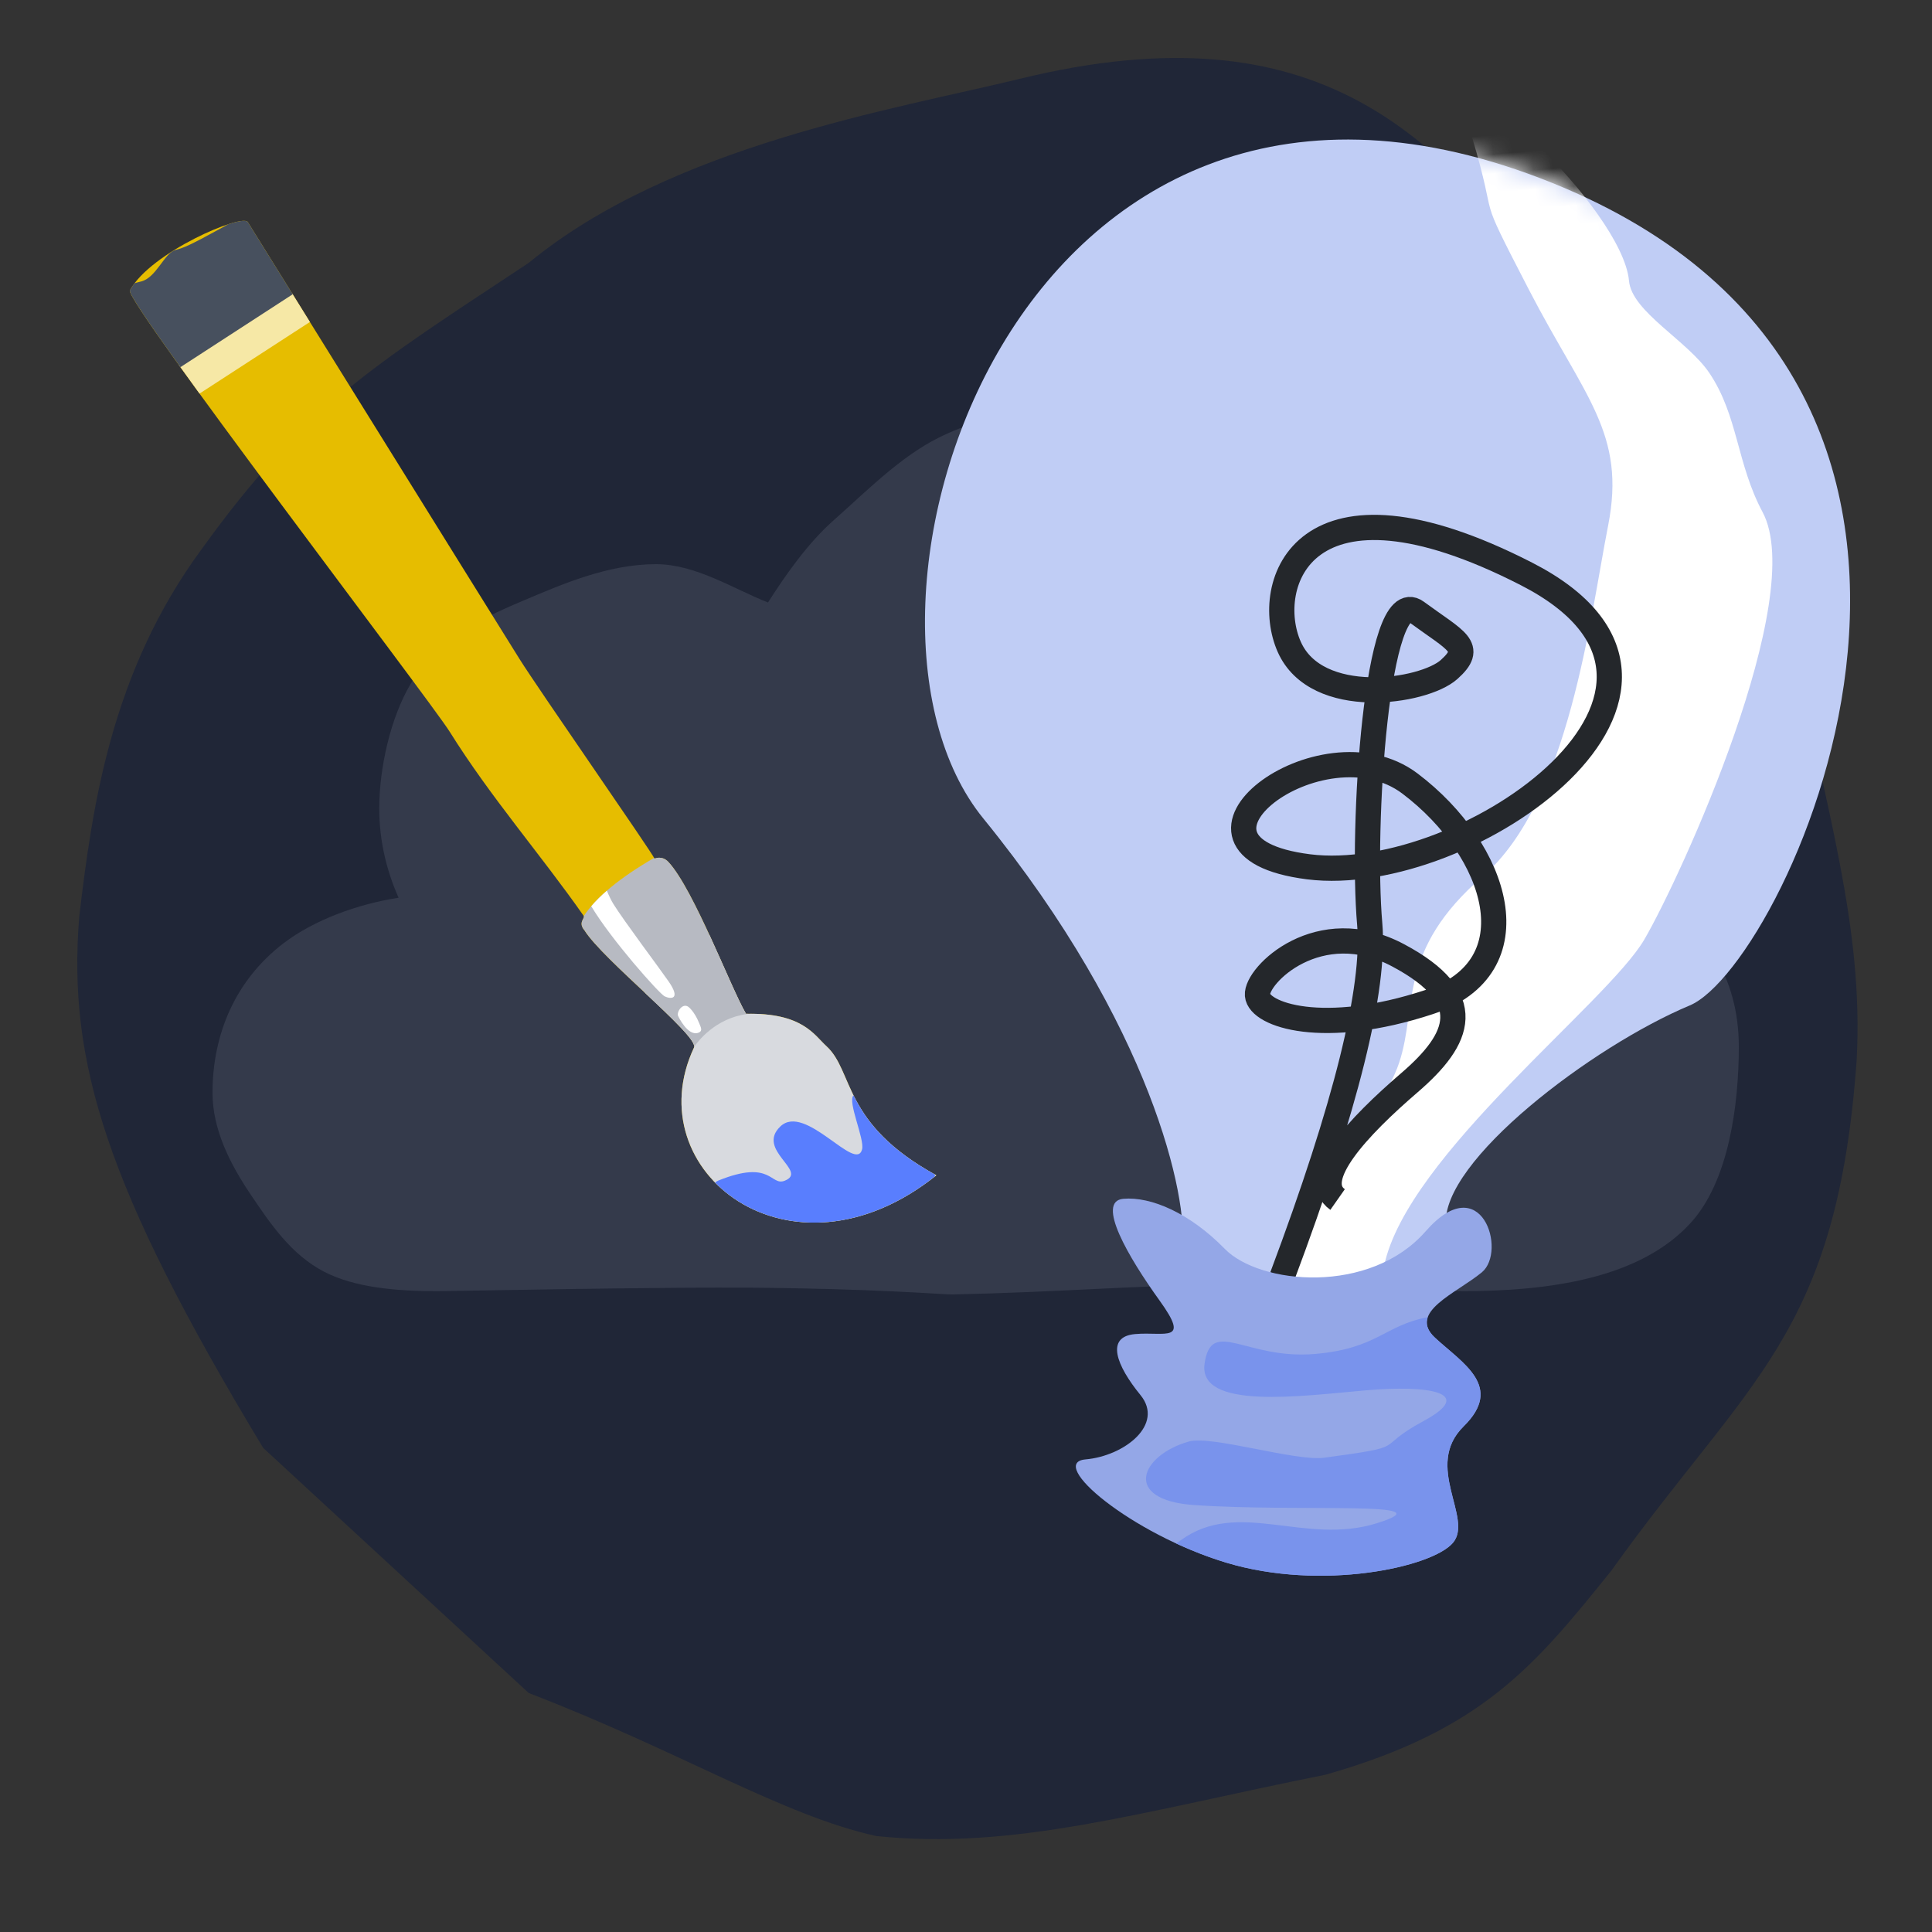 <?xml version="1.0" encoding="UTF-8"?>
<svg width="100px" height="100px" viewBox="0 0 100 100" version="1.1" xmlns="http://www.w3.org/2000/svg" xmlns:xlink="http://www.w3.org/1999/xlink">
    <rect x="0" y="0" width="100" height="100" fill="#333333" stroke="none"/>
    <!-- Generator: Sketch 52.5 (67469) - http://www.bohemiancoding.com/sketch -->
    <title>personality/creative</title>
    <desc>Created with Sketch.</desc>
    <defs>
        <path d="M23.995,84.866 L10.248,72.176 C2.121,58.712 0.121,52.205 0.731,44.682 C1.405,38.982 2.376,32.02 7.076,25.648 C12.37,18.297 15.884,16.216 23.995,10.843 C31.407,4.747 42.97,2.889 49.375,1.326 C65.138,-2.543 71.07,4.596 76.869,11.901 C83.322,19.363 87.22,21.979 89.559,30.935 C91.09,39.067 93.103,45.115 92.731,52.084 C91.715,66.353 87.151,68.57 80.041,78.521 C76.085,83.442 73.358,86.791 65.237,89.096 C55.649,91.016 49.118,93.018 41.972,92.268 C37.092,91.183 31.894,87.909 23.995,84.866 Z" id="path-1"></path>
        <path d="M24.23,56.503 C24.23,53.194 32.591,47.935 37.792,46.275 C42.992,44.615 59.908,15.62 33.805,2.941 C7.701,-9.738 -5.564,21.982 2.208,33.444 C9.981,44.906 11.077,54.015 10.529,56.503 C9.981,58.99 15.78,65.557 19.392,62.894 C23.004,60.231 24.23,59.811 24.23,56.503 Z" id="path-3"></path>
        <path d="M18.82,7.479 C18.673,7.8 18.726,8.156 19.1,8.568 C20.409,10.011 22.447,11.395 20.18,13.267 C17.913,15.139 20.288,18.054 19.1,19.226 C17.913,20.397 12.1,21.134 7.324,19.226 C6.457,18.879 5.615,18.462 4.829,18.012 C4.912,17.964 4.993,17.917 5.072,17.869 C8.237,15.959 11.434,18.719 15.281,17.869 C19.129,17.02 11.434,16.973 5.941,16.113 C2.202,15.527 3.389,13.298 5.941,12.811 C7.138,12.582 11.362,14.329 12.851,14.257 C17.515,14.032 15.281,14.047 18.14,12.811 C20.999,11.574 18.569,10.97 15.281,10.97 C11.993,10.97 6.548,11.248 7.104,8.865 C7.66,6.483 9.258,8.865 12.851,8.865 C16.099,8.865 16.545,7.702 18.82,7.479 Z" id="path-5"></path>
    </defs>
    <g id="personality/creative" stroke="none" stroke-width="1" fill="none" fill-rule="evenodd">
        <g id="illustation" transform="translate(2.599, 2.198)">
            <g id="Group-2" transform="translate(0.772, 0.565)">
                <mask id="mask-2" fill="white">
                    <use xlink:href="#path-1"></use>
                </mask>
                <use id="Mask" fill="#202637" xlink:href="#path-1"></use>
                <path d="M19.253,64.068 C17.189,64.068 14.996,63.89 13.397,63.057 C11.7,62.174 10.629,60.589 9.585,59.038 C8.554,57.506 7.629,55.716 7.629,53.805 C7.629,50.712 8.847,47.942 11.3,46.063 C12.865,44.865 15.13,44.029 17.26,43.704 C16.622,42.271 16.259,40.717 16.259,39.084 C16.259,36.976 16.844,34.393 17.877,32.645 C19.183,30.437 21.205,29.384 23.673,28.343 C25.721,27.479 28.076,26.439 30.581,26.439 C32.648,26.439 34.607,27.726 36.381,28.422 C37.312,26.959 38.465,25.324 39.8,24.147 C41.369,22.765 43.188,20.904 45.193,19.902 C47.949,18.523 51.057,18.238 54.346,18.238 C58.271,18.238 61.606,19.802 64.728,21.485 C67.964,23.229 71.711,25.264 73.538,28.093 C75.057,30.445 74.942,33.437 74.942,36.423 C74.942,37.289 74.868,38.14 74.735,38.974 C77.525,39.395 80.04,41.419 82.03,43.042 C84.858,45.348 86.629,47.754 86.629,51.423 C86.629,54.419 86.116,58.361 84.144,60.528 C81.519,63.412 76.825,64.068 72.309,64.068 C66.257,63.869 61.718,63.77 58.692,63.77 C55.6,63.77 51.34,64.124 45.91,64.238 C45.482,64.247 41.949,63.931 35.312,63.886 C33.495,63.874 30.557,63.896 26.497,63.952 C25.09,63.971 22.675,64.01 19.253,64.068 Z" id="Fill-1" fill="#343A4B" mask="url(#mask-2)"></path>
            </g>
        </g>
        <g id="pencil-copy-2" transform="translate(27.765, 37.816) scale(-1, 1) rotate(-248) translate(-27.765, -37.816) translate(-3.735, 26.316)">
            <path d="M29.798,-18.792 C29.798,-17.282 29.855,3.666 29.855,7.829 C29.855,9.691 29.343,19.968 29.405,20.305 C29.405,20.305 28.976,20.353 28.885,20.839 C28.525,22.756 29.615,28.138 29.646,29.627 C27.135,31.12 27.236,32.421 27.004,33.249 C26.48,35.118 28.451,37.076 25.721,41.935 C35.303,43.059 38.809,33.523 32.85,29.678 C32.309,29.33 34.447,23.347 34.447,21.53 C34.529,20.996 34.076,21.023 34.084,20.874 C34.29,16.972 34.915,13.136 34.915,9.116 C34.915,7.206 37.376,-18.733 36.848,-19.029 C34.871,-20.14 29.798,-19.326 29.798,-18.792 Z" id="Mask" fill="#E6BD00" transform="translate(31.321, 11.221) rotate(280) translate(-31.321, -11.221) "></path>
            <path d="M7.032,1.432 C7.585,1.566 8.175,1.712 8.794,1.867 L7.497,8.554 C6.893,8.449 6.318,8.349 5.779,8.255 C5.853,7.848 5.932,7.395 6.009,6.936 C6.308,5.128 6.341,4.859 6.374,4.411 C6.417,3.838 6.922,2.869 6.969,2.092 C6.984,1.847 7.005,1.627 7.032,1.432 Z" id="Path" fill="#F6E8A6"></path>
            <path d="M1.223,6.528 C1.243,6.377 1.262,6.224 1.28,6.07 C1.494,4.24 1.493,3.964 1.436,3.497 C1.362,2.9 2.409,2.033 2.279,1.22 C2.261,1.103 2.247,0.993 2.239,0.888 C2.317,0.756 2.401,0.634 2.49,0.526 C2.592,0.401 4.449,0.801 7.155,1.462 L5.835,8.265 C3.529,7.864 1.882,7.577 1.5,7.51 C1.36,7.485 1.263,7.105 1.223,6.528 Z" id="Path" fill="#47505E"></path>
            <path d="M46.181,11.623 C47.924,12.43 49.535,13.167 49.763,12.921 C54.585,7.72 63.367,12.829 60.596,22.07 C56.284,18.538 54.014,20.139 52.264,19.298 C51.49,18.926 50.191,18.8 49.156,16.067 C48.391,15.949 46.538,15.929 44.68,15.841 C44.879,14.23 45.379,12.824 46.181,11.623 Z" id="Path" fill="#D8DADF"></path>
            <path d="M56.656,11.311 C59.843,12.625 62.199,16.593 60.622,21.981 C60.592,21.993 60.561,22.005 60.53,22.017 C58.233,20.153 56.518,19.75 55.153,19.645 C55.334,19.224 57.466,19.339 57.911,19.009 C58.939,18.246 54.572,17.187 55.225,15.536 C55.877,13.884 57.914,16.018 57.916,14.696 C57.917,13.882 56.618,14.49 56.621,11.505 C56.622,11.435 56.634,11.37 56.656,11.311 Z" id="Path" fill="#597EFE"></path>
            <path d="M41.315,10.178 C41.454,10.193 41.515,9.763 42.017,9.934 C43.767,10.242 49.094,13.261 49.729,12.946 C49.552,13.212 48.779,14.496 49.181,16.092 C49.189,16.125 49.197,16.158 49.204,16.19 C49.188,16.15 49.172,16.109 49.156,16.067 C47.685,15.839 42.195,15.978 40.369,15.291 C39.907,15.117 39.934,14.686 39.934,14.686 C39.925,14.686 39.911,14.685 39.891,14.682 C40.178,12.654 40.653,11.152 41.315,10.178 Z" id="Path" fill="#B7BAC2"></path>
            <path d="M40.548,11.776 C40.682,11.388 40.83,11.038 40.991,10.727 C42.979,11.033 46.511,12.296 46.738,12.5 C46.99,12.727 47.235,13.235 46.106,12.982 C45.276,12.796 42.37,12.018 41.32,11.833 C41.103,11.795 40.829,11.779 40.548,11.776 Z" id="Path" fill="#FFFFFF"></path>
            <path d="M48.441,11.602 C48.4,11.378 47.877,11.136 47.737,11.49 C47.737,11.49 47.593,11.845 47.716,12.517 C47.755,12.731 47.763,12.939 47.996,12.899 C48.589,12.799 48.441,11.602 48.441,11.602 Z" id="Mask-Copy" fill="#FFFFFF" transform="translate(48.884, 12.482) rotate(280) translate(-48.884, -12.482) "></path>
        </g>
        <g id="Group-35" transform="translate(73, 45) rotate(-5) translate(-73, -45) translate(49, 7)">
            <g id="Group-34">
                <mask id="mask-4" fill="white">
                    <use xlink:href="#path-3"></use>
                </mask>
                <use id="Mask" fill="#C0CDF5" xlink:href="#path-3"></use>
                <path d="M30.471,0.456 C31.533,5.611 30.335,2.823 32.726,8.639 C35.117,14.455 37.102,16.487 35.748,21.165 C34.395,25.844 32.5,35.209 27.712,38.676 C22.924,42.144 23.777,45.071 22.551,47.915 C21.325,50.759 15.12,57.138 15.12,60.75 C15.12,64.362 19.18,63.874 20.865,58.305 C22.551,52.737 33.568,45.756 35.748,42.67 C37.929,39.583 45.745,25.782 43.773,21.165 C42.651,18.537 42.951,16.105 41.662,13.762 C40.687,11.99 37.929,10.246 37.929,8.639 C37.929,4.906 29.408,-4.7 30.471,0.456 Z" id="Path-12" fill="#FFFFFF" mask="url(#mask-4)"></path>
                <path d="M15.549,58.427 C19.621,49.91 21.658,43.977 21.658,40.629 C21.658,35.605 23.549,23.058 25.475,24.752 C27.401,26.446 28.315,26.81 26.895,27.871 C25.475,28.931 19.888,29.276 18.759,25.978 C17.63,22.68 20.293,16.367 31.316,23.285 C42.34,30.204 26.856,39.162 18.759,37.406 C10.662,35.649 20.117,29.736 24.367,33.571 C28.617,37.406 29.975,43.605 24.367,44.925 C18.759,46.246 15.549,44.825 15.549,43.795 C15.549,42.766 19.087,39.836 22.991,42.381 C26.895,44.925 25.832,46.952 22.991,48.993 C20.15,51.034 17.368,53.525 18.759,54.694" id="Path-14" stroke="#24272B" stroke-width="1.306" stroke-linejoin="round" mask="url(#mask-4)"></path>
            </g>
            <g id="Group-31" transform="translate(4.056, 53.69)">
                <path d="M3.657,0 C5.096,0 7.022,1.036 8.663,3.039 C10.304,5.042 15.935,6.078 19.1,3.039 C22.265,0 23.217,4.441 21.813,5.408 C20.409,6.375 17.792,7.126 19.1,8.568 C20.409,10.011 22.447,11.395 20.18,13.267 C17.913,15.139 20.288,18.054 19.1,19.226 C17.913,20.397 12.1,21.134 7.324,19.226 C2.548,17.317 -1.484,13.267 0.532,13.267 C2.548,13.267 4.765,11.828 3.657,10.198 C2.548,8.568 2.098,7.028 3.657,7.028 C5.215,7.028 6.478,7.776 5.067,5.408 C3.657,3.039 2.217,0 3.657,0 Z" id="Mask" fill="#94A7E7"></path>
                <mask id="mask-6" fill="white">
                    <use xlink:href="#path-5"></use>
                </mask>
                <use id="Combined-Shape" fill="#7993EC" xlink:href="#path-5"></use>
            </g>
        </g>
    </g>
</svg>